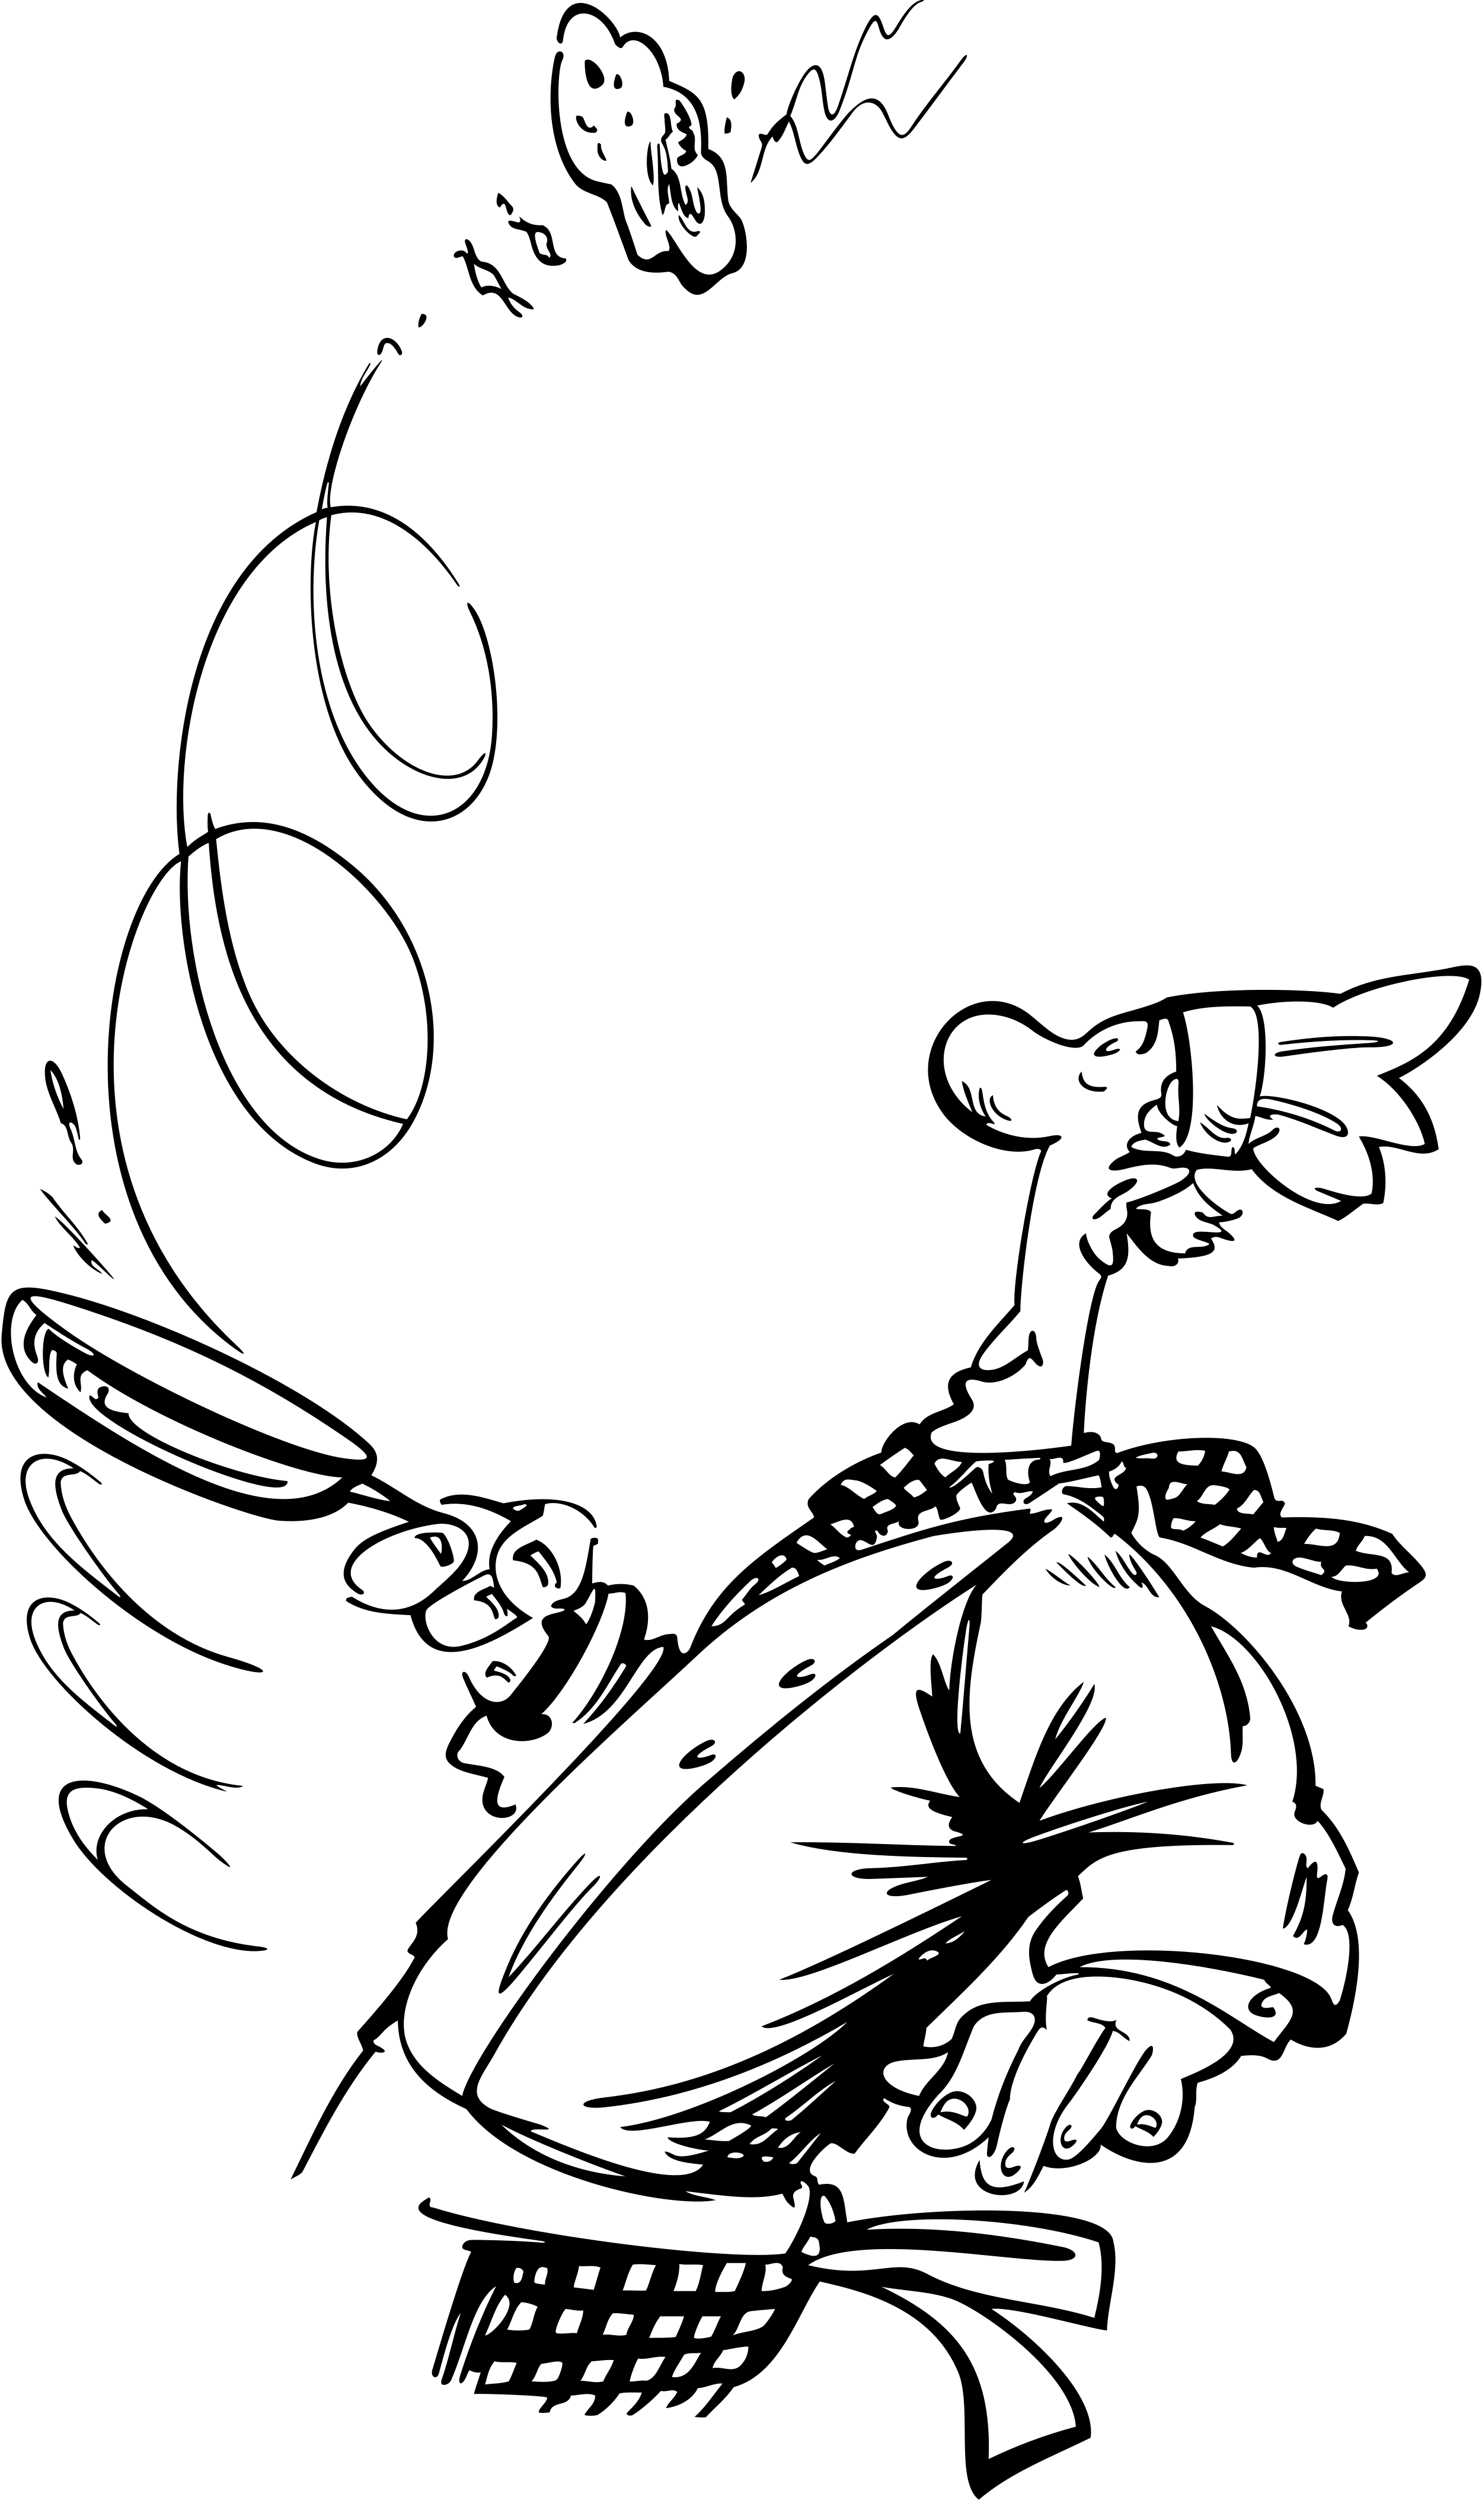 <?xml version="1.0" encoding="UTF-8"?>
<svg xmlns="http://www.w3.org/2000/svg" xmlns:xlink="http://www.w3.org/1999/xlink" width="417pt" height="703pt" viewBox="0 0 417 703" version="1.1">
<g id="surface1">
<path style=" stroke:none;fill-rule:nonzero;fill:rgb(0%,0%,0%);fill-opacity:1;" d="M 211.184 51.453 C 215.082 48.422 213.953 41.66 217.422 38.367 C 217.508 39.059 217.941 40.012 218.637 40.012 C 220.281 38.539 220.977 36.027 222.016 34.207 C 223.43 37.035 223.684 39.977 224.867 43.27 C 226.234 46.727 227.227 47.09 230.109 44.02 C 233.652 40.25 236.574 36.133 239.871 31.672 C 243.094 27.309 246.566 28.559 248.184 31.449 C 249.059 33.016 249.734 34.742 250.664 36.258 C 252.961 39.992 254.512 39.641 257.227 36.094 C 262.152 29.652 266.07 24.219 271.059 17.641 C 272.887 15.227 272.07 14.508 270.254 17.078 C 265.918 23.203 260.602 29.141 256.496 35.512 C 254.301 38.922 253.133 38.578 251.406 35.641 C 250.691 34.426 250.23 32.996 249.66 31.691 C 247.562 26.906 244.52 25.863 238.969 31.52 C 236.543 33.996 230.84 42.066 229.797 43.234 C 227.961 45.293 227.289 46.055 225.953 42.648 C 224.637 39.309 224.664 35.367 222.363 32.559 C 223.992 29.031 224.449 24.977 226.688 21.715 C 229.051 18.273 229.699 19.289 230.484 22.094 C 231.238 24.781 231.324 27.754 231.816 30.5 C 232.691 35.395 234.781 34.422 236.078 31.465 C 240.598 20.227 240.043 16.109 244.602 7.934 C 246.289 4.898 246.699 5.621 247.305 7.836 C 248.664 12.832 250.84 11.289 252.789 8.258 C 254.246 5.629 256.82 1.23 259.066 0.59 C 260.195 0.266 260.324 -0.262 259.137 0.023 C 256.406 0.676 254.121 4.219 252.16 7.48 C 250.02 10.977 249.473 10.383 248.473 7.41 C 247.309 3.945 246.262 2.34 243.613 7.602 C 240.188 14.406 238.438 22.289 235.785 29.828 C 234.469 33.578 233.32 32.223 232.996 30.121 C 232.641 27.805 232.402 25.438 232.086 23.066 C 231.203 16.512 228.461 17.859 226.547 20.496 C 223.996 24.008 221.391 30.605 221.324 32.125 C 218.895 34.031 217.508 35.16 215.949 37.762 C 215.672 38.07 215.176 37.914 214.715 37.754 C 212.828 37.109 213.523 38.844 214.008 39.617 C 214.289 40.07 214.598 40.617 214.301 41.488 C 213.176 45.039 212.309 47.988 211.184 51.453 "/>
<path style=" stroke:none;fill-rule:nonzero;fill:rgb(0%,0%,0%);fill-opacity:1;" d="M 170.793 56.914 C 172.871 62.113 175.039 68.27 176.859 73.121 C 179.113 77.023 184.398 76.938 188.039 76.414 C 190.812 76.762 190.898 79.621 192.633 81.012 C 197.922 86.645 201.215 78.062 205.98 76.852 C 212.441 75.359 209.863 63.359 208.328 61.363 C 207.176 59.859 205.355 58.645 204.941 56.48 C 204.074 50.762 205.723 44.172 199.309 41.922 C 199.539 27.66 196.566 26.246 188.301 22.766 C 187.785 9.59 178.891 6.637 174.52 10.543 C 173.344 4.781 159.238 -7.98 156.66 10.332 C 156.426 12.012 158.234 13.109 158.414 11.371 C 159.574 0.152 169.547 2.137 173.016 12.285 C 173.188 12.781 174.746 14.047 175.176 13.297 C 178.297 7.809 186.051 14.484 186.652 24.41 C 197.512 26.367 197.488 37.238 197.227 42.961 C 197.402 44.086 198.137 44.691 199.004 45.18 C 201.797 46.75 202.023 49.441 202.609 54.133 C 202.926 56.637 203.445 59.035 204.895 60.941 C 207.293 64.09 208.801 71.43 202.855 75.969 C 195.68 81.441 190.551 67.426 187.434 64.629 C 186.652 65.93 189.199 69.41 188.074 70.625 C 184.086 70.191 183.273 75.289 179.371 71.648 C 178.938 70.348 176.859 63.762 175.992 61.855 C 175.039 58.477 174.953 54.227 172.094 51.887 C 170.836 51.629 169.508 51.336 168.16 51.023 C 155.254 48.035 156.441 20.254 158.227 16.906 C 159.5 14.516 156.785 13.18 156.117 16.086 C 154.074 24.988 153.773 41.293 161.863 51.715 C 164.203 54.574 168.453 54.488 170.793 56.914 "/>
<path style=" stroke:none;fill-rule:nonzero;fill:rgb(0%,0%,0%);fill-opacity:1;" d="M 164.551 17.133 C 164.43 20.133 165.184 27.863 169.578 23.805 C 171.641 21.414 166.258 15.18 164.551 17.133 "/>
<path style=" stroke:none;fill-rule:nonzero;fill:rgb(0%,0%,0%);fill-opacity:1;" d="M 176.484 31.465 C 175.898 32.812 174.875 36.48 177.602 35.402 C 178.969 34.676 177.609 30.875 176.484 31.465 "/>
<path style=" stroke:none;fill-rule:nonzero;fill:rgb(0%,0%,0%);fill-opacity:1;" d="M 209.465 23.027 C 210.016 20.414 207.605 18.539 206.195 21.59 C 206.109 21.773 205.027 26.578 206.59 27.965 C 208.086 26.797 209.043 25.039 209.465 23.027 "/>
<path style=" stroke:none;fill-rule:nonzero;fill:rgb(0%,0%,0%);fill-opacity:1;" d="M 190.379 34.812 C 190.293 36.719 191.941 37.152 193.238 37.762 C 192.895 38.973 191.68 39.406 190.812 40.012 C 190.812 40.445 192.199 42.266 193.066 42.352 C 192.98 43.566 191.336 43.566 190.555 44.434 C 190.316 45.602 190.727 47.207 192.633 46.688 C 194.281 46.168 195.84 44.867 196.359 43.566 C 194.367 41.746 196.445 39.406 194.973 37.152 C 195.32 36.547 192.719 36.113 194.539 35.246 C 194.801 33.688 192.113 29.352 191.16 28.227 C 189.168 27.445 190.812 29.496 189.773 30.48 C 189.078 32.73 193.676 33.164 190.379 34.812 "/>
<path style=" stroke:none;fill-rule:nonzero;fill:rgb(0%,0%,0%);fill-opacity:1;" d="M 186.742 48.898 C 186.047 47.402 185.789 43.77 185.613 40.582 C 185.094 39.891 184.922 40.93 184.922 41.188 C 185.441 47.949 184.66 54.105 186.395 60.52 C 187.359 59.605 186.828 57.398 188.301 57.223 C 188.301 55.664 187.348 53.324 188.301 51.766 C 188.82 54.535 188.734 57.832 190.812 59.477 C 190.812 58.699 190.641 57.742 190.988 56.965 C 191.68 58.523 192.113 60.949 193.676 61.383 C 194.105 58.176 195.406 62.078 196.188 62.598 C 197.52 63.762 198.297 61.699 198.328 59.902 C 198.375 57.234 198.18 54.551 196.188 52.629 C 196.238 53.953 198.273 61.102 196.188 59.91 C 194.953 58.156 195.082 55.672 194.273 53.73 C 193.23 51.234 192.395 51.789 193.094 54.402 C 193.438 55.707 193.93 56.969 192.895 57.656 C 191.074 54.449 192.027 49.512 188.906 47.43 C 188.648 44.656 187.781 41.797 187.262 39.281 C 188.215 38.676 188.387 37.723 189.34 37.027 C 188.559 35.469 189.078 33.477 188.039 32.004 C 186.652 31.395 186.832 32.434 187 33.477 C 186.914 34.168 187.465 37.008 187 37.594 C 186.359 38.402 185.488 39.027 186.395 40.582 C 187.75 42.77 187.797 45.477 187.957 48.145 C 187.98 48.543 187.066 49.602 186.742 48.898 "/>
<path style=" stroke:none;fill-rule:nonzero;fill:rgb(0%,0%,0%);fill-opacity:1;" d="M 162.113 32.699 C 161.793 33.879 163.406 37.797 167.496 37.324 C 168.711 36.547 167.586 35.938 167.066 35.246 C 166.805 35.766 165.938 36.199 165.418 35.68 C 164.734 34.996 164.5 33.934 164.09 33.105 C 163.824 32.566 162.211 32.344 162.113 32.699 "/>
<path style=" stroke:none;fill-rule:nonzero;fill:rgb(0%,0%,0%);fill-opacity:1;" d="M 205.547 37.152 C 205.809 35.766 206.156 33.512 204.508 32.992 C 204.074 34.727 203.727 36.199 203.902 37.586 C 204.508 37.586 205.113 37.5 205.547 37.152 "/>
<path style=" stroke:none;fill-rule:nonzero;fill:rgb(0%,0%,0%);fill-opacity:1;" d="M 183.707 52.148 C 184.574 49.633 182.754 41.227 183.102 39.84 C 182.145 39.578 180.934 49.547 183.707 52.148 "/>
<path style=" stroke:none;fill-rule:nonzero;fill:rgb(0%,0%,0%);fill-opacity:1;" d="M 170.617 45.215 C 170.879 44.867 168.711 42.008 169.145 40.707 C 167.758 39.059 168.191 41.832 168.105 42.527 C 168.277 43.738 169.23 45.301 170.617 45.215 "/>
<path style=" stroke:none;fill-rule:nonzero;fill:rgb(0%,0%,0%);fill-opacity:1;" d="M 181.801 63.328 C 182.234 63.59 182.84 64.023 183.273 63.59 C 181.715 60.469 179.016 55.309 177.641 52.32 C 177.031 56.309 179.199 60.555 181.801 63.328 "/>
<path style=" stroke:none;fill-rule:nonzero;fill:rgb(0%,0%,0%);fill-opacity:1;" d="M 140.629 58.387 C 142.797 54.922 142.016 60.902 143.75 60.469 C 144.098 59.773 144.789 59.168 144.184 58.129 C 142.797 56.742 142.016 55.18 140.195 54.227 C 139.762 55.613 139.242 57.609 140.629 58.387 "/>
<path style=" stroke:none;fill-rule:nonzero;fill:rgb(0%,0%,0%);fill-opacity:1;" d="M 196.359 64.977 C 193.238 66.188 192.633 61.855 190.988 60.469 C 190.379 62.809 194.973 67.488 196.016 66.449 C 196.102 66.188 197.922 64.887 196.359 64.977 "/>
<path style=" stroke:none;fill-rule:nonzero;fill:rgb(0%,0%,0%);fill-opacity:1;" d="M 142.969 62.289 C 143.488 64.801 146.352 64.281 148.172 65.234 C 148.719 66.043 149.016 66.98 149.262 67.953 C 149.934 70.617 151.145 75.746 157.27 74.598 C 158.137 74.422 159.871 73.645 159.18 72.688 C 153.891 72.344 157.184 65.234 152.676 63.328 C 149.816 63.504 147.824 62.547 146.09 60.816 C 147.477 64.281 143.836 61.246 142.969 62.289 Z M 152.434 65.488 C 153.414 65.836 154.086 66.676 153.977 67.922 C 152.938 69.828 155.797 71.301 154.586 72.516 C 153.781 71.043 151.898 72.168 151.637 70.609 C 151.172 69.391 150.824 68.328 150.621 67.188 C 150.234 65.027 151.098 65.016 152.434 65.488 "/>
<path style=" stroke:none;fill-rule:nonzero;fill:rgb(0%,0%,0%);fill-opacity:1;" d="M 128.801 72.477 C 129.258 72.363 129.77 72.121 130.23 72.082 C 132.137 75.723 131.961 80.664 135.863 83.09 C 141.094 79.984 141.777 87.055 145.184 88.887 C 147.07 89.902 147.738 88.906 145.945 87.641 C 144.535 86.645 143.562 85.328 142.969 83.695 C 144.746 83.84 146.461 86.133 148.453 86.719 C 149.957 87.16 151.148 87.402 149.047 85.398 C 147.59 84.012 144.555 82.797 144.117 82.379 C 141.051 79.496 140.957 73.992 135.43 73.555 C 133.527 72.641 133.57 69.488 132.352 68.016 C 131.273 66.723 130.363 67.164 131.051 68.812 C 131.57 70.055 132.109 72.168 131.047 70.934 C 130.57 70.379 129.465 70.227 128.484 70.746 C 127.348 71.352 127.387 72.836 128.801 72.477 Z M 138.934 77.383 C 139.121 77.605 140.457 80.055 141.062 81.27 C 139.59 80.488 137.336 79.883 135.43 80.836 C 134.301 78.93 133.695 76.59 133.348 74.16 C 134.941 75.754 137.598 75.82 138.934 77.383 "/>
<path style=" stroke:none;fill-rule:nonzero;fill:rgb(0%,0%,0%);fill-opacity:1;" d="M 118.613 88.289 C 118.008 89.418 117.574 90.629 117.746 92.016 C 118.703 92.551 121.77 88.105 118.613 88.289 "/>
<path style=" stroke:none;fill-rule:nonzero;fill:rgb(0%,0%,0%);fill-opacity:1;" d="M 107.469 99.02 C 107.812 98.258 107.879 97.285 108.387 96.609 C 110 95.867 111.348 98.301 112.129 99.598 C 112.531 100.266 113.406 99.723 113.066 98.797 C 111.559 94.664 107 93.035 106.172 98.535 C 105.949 100.031 106.883 100.32 107.469 99.02 "/>
<path style=" stroke:none;fill-rule:nonzero;fill:rgb(0%,0%,0%);fill-opacity:1;" d="M 65.621 378.953 C 69.195 381.598 69.621 381.203 66.438 378.223 C 8.449 323.926 38.418 247.137 50.949 242.215 C 48.609 263.289 57.039 315.371 88.621 327.191 C 99.582 331.289 110.344 326.398 116.324 315.422 C 128.293 293.457 120.984 261.363 99.328 243.465 C 85.781 232.273 73.23 228.461 60.543 233.121 C 59.836 231.82 59.535 230.32 59.25 229 C 59.09 228.277 58.504 228.422 58.453 229.379 C 58.359 231.02 58.387 232.953 58.551 233.941 C 57.316 234.785 54.977 235.91 52.703 238.199 C 48.07 213.852 56.809 160.59 88.887 146.797 C 85.941 161.66 86.168 197.398 100.391 217.289 C 116.051 239.195 134.836 232.566 138.844 213.738 C 141.844 199.637 138.395 178.441 133.449 171.328 C 131.41 168.402 130.832 169.242 132.246 172.125 C 137.195 182.188 139.176 194.367 138.457 206.387 C 137.074 229.496 119.047 237.781 103.734 219.211 C 86.602 198.422 86.645 163.754 89.832 146.309 C 90.305 146.051 90.945 145.723 92.008 145.445 C 90.801 160.91 90.672 191.676 106.664 208.969 C 116.012 219.074 129.422 222.773 135.375 214.465 C 137.402 211.633 136.797 210.637 134.531 213.773 C 127.898 222.969 112.68 216.738 103.633 203.242 C 96.133 192.047 90.301 166.773 93.219 144.887 C 111.156 140.113 124.77 158.922 128.508 164.367 C 129.246 165.445 129.633 165.094 128.984 164.055 C 121.395 151.895 109.574 139.762 93.047 142.637 C 91.566 136.719 99.207 114.234 107.355 101.668 C 107.641 101.223 107.465 101.129 107.09 101.551 C 105.027 103.848 102.98 106.531 101.367 108.66 C 101.438 106.391 103.363 104.473 104.156 102.52 C 104.336 102.086 104.047 101.906 103.832 102.266 C 94.617 117.531 90.91 134.309 89.059 144.02 C 52.664 160.047 47.281 216.75 50.496 240.129 C 28.012 253.777 14.074 340.863 65.621 378.953 Z M 115.859 268.762 C 122.699 285.543 121.262 305.969 114.48 314.781 C 96.375 310.832 78.109 297.633 70.273 279.871 C 64.281 266.297 62.203 250.074 60.805 235.98 C 80.406 224.262 108.336 250.312 115.859 268.762 Z M 53.031 240.902 C 54.852 239.223 56.73 237.879 58.723 237.023 C 60.625 265.102 68.098 305.754 113.414 316.07 C 110.098 323.965 100.395 329.281 89.957 325.992 C 62.438 317.316 50.914 269.664 53.031 240.902 Z M 92.027 136.172 C 92.254 135.355 92.578 135.492 92.523 136.055 C 92.324 138.004 91.895 140.93 92.18 142.809 C 91.723 142.809 91.035 143.035 90.594 143.211 C 90.523 143.176 91.352 138.629 92.027 136.172 "/>
<path style=" stroke:none;fill-rule:nonzero;fill:rgb(0%,0%,0%);fill-opacity:1;" d="M 406.855 272.422 C 396.43 274.371 386.715 274.379 377.16 279.492 C 368.16 278.156 342.754 277.5 328.277 280.531 C 327.086 281.312 325.781 281.898 324.418 282.375 C 316.148 285.273 311.484 285.129 305.938 290.328 C 304.621 291.559 303.211 292.547 301.184 292.406 C 296.852 292.109 293.188 287.992 289.629 285.238 C 273.242 272.578 252.164 294.723 265.156 312.93 C 270.578 320.527 283.102 325.898 291.27 323.176 C 292.359 322.945 293.359 323.348 292.742 324.215 C 289.621 331.93 284.855 361.051 285.461 367.031 C 280.695 372.578 275.32 377.52 273.152 384.539 C 265.5 386.195 265.809 390.215 268.387 394.941 C 265.266 397.109 260.848 397.195 258.766 400.574 C 253.816 397.531 247.672 406.09 248.02 408.465 C 240.477 411.148 232.852 415.656 227.562 421.551 C 226.352 423.977 228.949 425.105 229.035 426.75 C 212.434 438.281 201.059 445.641 194.168 463.461 C 193.758 464.52 191.051 467.402 190.555 460.469 C 190.293 458.992 188.945 459.539 187.691 459.602 C 185.441 459.859 183.359 461.766 181.191 461.074 C 181.367 460.469 185.066 451.492 178.332 445.906 C 175.82 445.301 173.48 445.301 171.051 445.906 C 169.84 444.434 168.098 444.871 166.633 445.301 C 166.633 441.746 166.789 434.836 166.996 434.727 C 167.422 434.496 167.93 434.441 168.277 434.031 C 168.191 433.512 168.539 432.816 167.934 432.559 C 167.402 432.41 166.633 432.387 166.199 432.816 C 164.715 441.82 163.621 448.258 158.715 449.586 C 157.168 450.004 155.555 450.219 155.02 451.715 C 155.973 452.926 157.789 451.973 158.918 452.578 C 158.367 454.227 148.316 452.965 154.289 460.105 C 155.828 461.949 144.477 475.672 143.734 476.637 C 141.18 479.953 135.535 479.73 131.941 471.605 C 131.012 469.504 129.434 469.77 130.324 471.938 C 131.488 474.758 132.754 477.266 133.957 479.969 C 130.812 482.629 128.852 485.621 127.102 488.895 C 125.16 492.52 124.301 494.664 127.695 496.867 C 130.402 498.625 134.27 499.047 137.336 499.988 C 136.816 502.504 135.258 504.496 135.863 507.445 C 137.367 513.094 146.797 511.93 145.051 507.445 C 138.457 510.223 139.145 505.938 141.93 499.73 C 139.863 496.684 133.957 496.523 130.488 495.828 C 128.582 495.223 128.062 493.23 129.449 492.102 C 131.875 488.809 132.656 484.043 136.902 482.48 C 139.223 490.977 149.473 490.938 154.059 487.445 C 156.012 485.953 155.824 481.875 152.328 482.051 C 159.426 475.785 169.754 456.48 171.227 448.16 C 173.133 448.16 174.172 447.379 175.992 447.984 C 177.133 458.234 169.141 475.484 160.996 484.562 C 161.258 484.562 161.43 484.562 161.691 484.562 C 167.73 480.738 170.668 474.152 174.609 468.07 C 175.137 467.258 176.422 468.164 176.117 468.668 C 172.527 474.586 168.91 479.629 164.117 484.82 C 176.227 481.617 179.113 463.676 186.652 463.152 C 188.992 470.074 123.988 533.012 116.969 540.727 C 118.699 544.746 115.148 546.793 114.629 548.613 C 114.801 549.566 116.102 549.566 116.707 550.348 C 113.152 557.887 100.547 571.262 100.523 571.449 C 100.277 573.199 101.988 575.055 102.145 576.695 C 93.395 587.789 87.5 601.227 81.777 612.926 C 83.113 612.113 84.133 611.812 85.07 610.848 C 90.879 599.754 96.945 587.617 105.699 576.957 C 106.914 577.574 110.383 577.352 106.402 575.395 C 105.785 575.094 105.008 574.789 105.094 573.836 C 107.605 572.363 107.277 570.969 111.941 568.203 C 112.113 581.031 120.434 588.223 131.27 593.164 C 145.262 612.023 188.184 621.184 201.387 618.734 C 198.613 617.691 195.234 617.691 192.895 616.219 C 204.434 617.641 212.992 618.855 220.109 616.914 C 220.656 617.734 220.996 618.797 221.699 619.492 C 223.613 621.387 224.094 621.52 223.215 618.051 C 222.84 616.559 224.23 615.754 225.484 615.441 C 226.262 614.66 224.703 614.141 225.484 613.359 C 226.438 613.621 226.957 614.227 227.562 615.008 C 228.973 618.344 224.723 628.16 220.977 633.727 C 206.121 636.012 146.988 628.66 121.906 620.812 C 119.656 620.727 121.996 618.559 120.695 617.953 C 119.566 618.734 117.574 619.602 117.746 621.074 C 118.266 625.215 139.551 628.441 152.547 630.242 C 153.43 630.363 153.719 630.805 152.605 630.703 C 145.855 630.086 133.91 629.84 132.613 629.926 C 131.488 630 130.535 630.391 130.055 631.648 C 129.969 633.035 131.617 632.602 132.57 633.293 C 129.797 638.496 123.07 661.805 121.629 666.516 C 121.062 668.367 122.867 669.504 123.477 667.504 C 123.988 665.832 126.934 653.578 129.621 650.543 C 127.629 656.68 126.379 663.156 124.258 669.25 C 123.496 671.43 126.27 670.895 126.949 669.344 C 131.059 659.953 133.242 647.145 139.59 642.914 C 135.648 650.797 132.254 659.223 129.473 668.047 C 128.738 670.383 129.754 671.25 131.031 668.766 C 131.422 668.008 131.66 667.012 132.137 666.578 C 133.09 667.098 134.301 667.355 135.258 667.184 C 134.648 669.266 133.867 671.172 133.348 673.25 C 135.43 673.078 153.719 673.684 153.977 674.289 C 153.77 675.805 151.598 677.156 151.578 678.383 C 151.574 678.703 154.633 678.527 154.668 678.367 C 155.438 675.012 159.742 676.992 160.652 673.684 C 162.645 673.684 165.332 672.73 167.496 673.684 C 167.426 676.195 165.402 677.258 164.48 679.07 C 164.32 679.387 167.516 679.551 168.301 679.051 C 170.656 677.547 172.719 675.484 174.348 673.078 C 176.34 672.645 179.027 672.906 180.586 672.816 C 179.816 675.34 178.137 676.73 176.422 678.547 C 176.016 678.977 177.066 679.762 178.215 679.051 C 181.105 677.254 184.844 673.688 185.961 672.383 C 187.691 672.816 189.168 671.605 190.555 672.645 C 189.859 674.465 187.867 675.676 187.434 677.238 C 191.16 676.719 194.715 674.898 196.359 671.605 C 198.613 671.52 200.953 670.133 203.297 670.305 C 200.676 673.578 198.367 677.082 195.488 679.652 C 195.32 679.805 198.465 679.945 198.656 679.738 C 201.238 676.965 204.316 674.492 206.414 671.344 C 219.68 667.652 224.516 650.406 230.684 641.613 C 240.305 643.852 261.133 648.141 269.164 666.145 C 274.02 675.504 268.387 697.57 275.406 702.98 C 284.422 695.266 295.949 690.934 306.871 685.559 C 308.535 673.875 291.789 657.648 278.961 649.328 C 285.238 648.605 305.742 654.703 311.465 655.395 C 311.723 647.684 315.191 638.234 313.285 630.434 C 312.176 619.34 261.953 620.207 238.398 624.973 C 237.289 618.508 237.785 612.945 230.512 614.398 C 229.73 613.793 230.336 612.578 229.469 612.059 C 224.355 610.5 233.062 602.824 233.836 602.738 C 235.836 602.52 238.227 605.957 240.477 605.645 C 243.426 601.57 247.934 597.238 250.273 592.559 C 250.184 591.52 247.758 591.172 248.797 590.043 C 250.879 591.52 253.305 592.297 255.906 592.559 C 257.031 593.25 255.559 594.812 255.301 595.852 C 253.254 605.059 266.309 612.402 278.18 601.051 C 277.988 602.438 277.828 603.871 277.715 605.312 C 277.516 607.75 279.773 606.637 280.523 603.188 C 281.738 597.59 283.465 591.711 284.16 590.477 C 284.16 583.629 291.551 571.984 291.945 571.316 C 292.555 570.297 293.305 569.578 294.562 570.891 C 293.758 567.008 294.91 561.961 294.562 561.355 C 298.965 554.16 312.367 555.723 317.895 556.715 C 328.258 558.574 338.473 563.059 346.133 570.715 C 351.141 577.793 334.52 583.629 332.266 584.672 C 333.609 590.266 332.254 596.5 328.703 600.949 C 324.176 606.617 313.816 602.055 314.043 597.742 C 314.465 589.777 320.184 584.309 324.078 578.035 C 324.301 577.68 325.266 573.398 322.539 576.41 C 319.793 579.453 312.055 595.965 309.734 598.719 C 306.797 602.207 302.715 607.078 300.457 607.34 C 295.492 607.918 294.328 599.648 300.57 591.727 C 302.902 588.766 312.051 575.461 313.109 571.148 C 315.191 571.41 315.969 573.23 317.879 574.012 C 317.965 570.977 312.59 571.582 314.148 568.027 C 312.242 569.242 307.855 567.414 307.355 567.348 C 306.605 567.246 305.898 567.32 306.004 568.203 C 307.648 568.98 310.078 568.809 311.031 570.281 C 308.43 573.836 303.648 583.277 303.219 583.191 C 300.926 588.027 296.316 594.137 295.363 597.863 C 293.934 602.461 289.363 614.227 288.148 616.652 C 289.027 616.02 290.691 615.254 293.621 609.098 C 299.906 611.52 310.012 607.203 309.73 603.133 C 319.598 609.965 334.594 613 336.164 592.559 C 337.031 590.477 336.164 587.965 337.031 585.711 C 341.801 584.41 346.738 582.242 349.254 578.172 C 351.766 577.91 354.715 577.734 356.793 579.035 C 361.129 581.203 360.953 575.57 363.207 573.574 C 366.969 575.898 373.676 578.012 378.809 571.93 C 382.316 559.207 384.52 544.562 379.242 537.172 C 380.801 533.879 381.148 529.895 382.363 526.598 C 379.848 520.703 377.074 514.031 371.789 508.918 C 371.008 506.836 372.656 505.191 372.395 503.109 C 371.875 503.023 370.688 502.328 370.164 502.242 C 370.508 481.074 350.648 457.781 339.078 451.672 C 332.645 448.273 330.242 439.355 324.551 437.152 C 321.863 435.766 319.695 433.598 318.312 431.086 C 320.352 427.004 321.086 425.977 319.785 417.996 C 320.746 417.758 321.664 417.562 322.473 418.605 C 324.727 422.07 325.07 431.605 326.371 432.387 C 335.906 433.945 343.012 439.926 352.809 440.879 C 361.992 439.492 368.84 446.512 377.594 447.555 C 376.297 451.367 380.801 454.227 379.414 457.348 C 380.715 458.039 382.297 458.59 383.855 458.246 C 384.84 457.945 385.051 457.086 384.27 456.309 C 389.293 452.227 394.246 448.5 399.578 444.934 C 401.793 443.453 401.418 442.402 400.238 440.801 C 397.703 437.363 394.148 434.984 391.723 431.344 C 383.18 427.516 374.199 426.305 360.695 426.75 C 359.395 425.711 361.301 423.977 361.562 422.766 C 360.781 421.203 359.395 422.938 358.613 421.379 C 358.008 419.125 355.785 409.199 352.809 406.988 C 347.605 402.922 327.672 403.617 314.324 408.637 C 313.457 408.551 313.805 407.598 313.719 406.988 C 313.336 404.938 309.961 406.219 309.832 404.578 C 309.816 404.348 309.152 401.895 304.965 403.004 C 305.324 393.938 307.27 372.004 311.816 358.742 C 317.91 357.043 318.027 353.055 317.012 346.84 C 319.871 350.391 323.25 355.852 328.887 356.023 C 330.359 356.461 332.094 355.418 331.398 353.945 C 341.25 353.52 343.324 352.156 340.758 348.312 C 342.191 347.34 343.32 348.145 344.621 348.551 C 348.66 349.816 347.473 348.176 345.754 346.699 C 344.723 345.812 343.297 345.246 343.012 343.719 C 343.359 343.891 347.871 343.164 348.992 342.23 C 350.32 341.125 349.531 339.348 347.977 340.586 C 347.391 341.051 346.781 341.68 346.133 341.289 C 342.645 339.445 333.621 332.809 336.773 328.984 C 341.191 327.77 346.824 330.195 352.199 328.809 C 358.094 336.695 367.977 339.473 376.555 343.371 C 379.07 342.156 381.41 339.992 383.574 338.516 C 385.656 338.258 387.391 339.211 389.211 338.344 C 390.336 332.969 389.988 327.422 387.996 322.57 C 393.316 321.504 399.43 326.711 404.812 323.176 C 403.488 313.516 399.48 307.586 393.629 303.152 C 399.066 300.523 414.164 290.617 416.434 279.398 C 418.547 268.961 411.656 271.52 406.855 272.422 Z M 167.441 450.586 C 166.832 452.926 166.227 454.918 164.926 456.824 C 164.02 455.184 163.203 454.559 161.371 453.012 C 164.531 451.754 164.508 451.352 165.551 449.508 C 167.035 446.879 167.746 444.676 167.441 450.586 Z M 332.871 430.477 C 332.074 429.801 330.402 430.301 329.59 429.754 C 329.258 429.531 329.754 427.184 330.359 426.926 C 332.523 426.926 334.258 427.879 336.426 427.789 C 335.645 428.832 334.172 429.957 332.871 430.477 Z M 344.055 434.898 C 341.973 434.031 339.895 433.164 337.812 432.387 C 338.938 430.91 341.539 430.047 343.273 428.656 C 345.094 429.352 347.348 429.266 349.254 429.871 C 347.867 431.344 346.219 433.684 344.055 434.898 Z M 384.008 431.953 C 390.598 431.691 392.242 438.887 396.488 442.18 C 394.844 442.18 392.59 443.824 391.551 442.352 C 392.355 435.895 385.785 437.988 381.496 436.113 C 382.016 434.379 383.316 433.684 384.008 431.953 Z M 387.391 441.141 C 390.855 445.82 376.035 445.559 374.648 443.395 C 376.297 443.566 377.25 441.66 378.637 440.273 C 381.758 439.926 384.098 441.746 387.391 441.141 Z M 370.316 429.871 C 372.395 430.566 374.996 430.047 376.988 431.086 C 376.824 433.359 375.883 434.332 374.578 434.672 C 372.398 435.234 369.211 434.043 366.934 434.203 C 367.715 432.816 369.016 430.91 370.316 429.871 Z M 366.621 438.125 C 368.387 438.48 370.324 439.277 371.789 439.23 C 370.996 441.43 374.043 441.227 371.789 442.961 C 369.449 442.18 366.961 441.547 364.73 440.547 C 362.781 439.672 363.648 437.52 366.621 438.125 Z M 361.992 429.699 C 361.387 431.086 361.129 433.34 359.48 433.598 C 359.133 432.211 358.441 430.996 358.441 429.438 C 359.48 429.785 360.781 429.609 361.992 429.699 Z M 357.574 436.719 C 356.621 438.711 353.586 434.465 353.672 438.02 C 351.941 438.02 350.469 437.41 349.078 436.719 C 350.988 436.199 352.809 433.859 354.453 432.559 C 355.754 433.426 356.016 435.938 357.574 436.719 Z M 355.492 422.418 C 354.539 423.543 353.586 424.758 352.633 425.883 C 351.246 425.535 348.129 425.973 348.039 424.238 C 350.293 423.195 351.246 420.598 352.809 419.035 C 354.629 418.863 354.801 421.203 355.492 422.418 Z M 345.785 408.203 C 349.34 407.16 349.512 410.543 350.727 412.621 C 349.945 416.176 345.871 413.75 343.707 413.836 C 344.055 412.016 345.352 410.023 345.785 408.203 Z M 341.098 417.672 C 341.582 417.617 345.18 417.996 345.961 418.863 C 345.094 420.336 343.188 422.242 341.801 423.195 C 340.152 422.852 338.246 423.195 336.773 422.156 C 338.539 420.957 338.98 417.914 341.098 417.672 Z M 331.57 408.203 C 334.086 408.203 336.859 407.422 339.113 408.031 C 338.852 409.676 337.984 411.324 337.031 412.191 C 335.312 412.074 332.461 412.148 331.395 411.035 C 330.852 410.469 330.777 409.586 331.57 408.203 Z M 328.887 418.43 C 328.973 415.309 332.523 417.477 334.086 417.391 C 332.973 418.441 332.297 420.168 331.094 420.992 C 330.516 421.387 328.453 421.898 328.105 421.723 C 327.496 420.77 328.363 419.297 328.887 418.43 Z M 324.23 408.582 C 326.102 408.156 326.387 410.586 323.793 410.168 C 322.473 409.957 320.828 410.32 319.523 409.938 C 320.781 409.23 322.605 408.949 324.23 408.582 Z M 331.57 305.234 C 331.312 308.961 332.266 311.648 331.57 315.289 C 325.898 314.746 327.914 305.402 330.074 303.832 C 331.02 303.145 331.855 303.094 331.57 305.234 Z M 260.848 419.035 C 259.719 419.902 258.508 420.855 257.117 421.117 C 256.164 419.902 255.211 419.645 254.258 418.43 C 255.387 417.305 257.031 416.004 258.594 416.176 C 259.547 417.219 260.066 418.086 260.848 419.035 Z M 254.605 407.16 C 255.82 407.598 256.34 408.637 257.117 409.242 C 255.559 411.234 253.738 413.664 251.918 415.484 C 250.184 415.309 249.145 412.797 247.586 412.016 C 249.145 410.805 253.824 407.598 254.605 407.16 Z M 252.18 423.457 C 251.398 424.672 249.145 425.191 247.586 425.883 C 246.457 425.797 246.023 424.41 245.504 423.805 C 246.805 422.852 248.363 421.723 249.84 421.551 C 250.754 422.195 251.66 422.59 252.18 423.457 Z M 241.086 416.352 C 243.164 416.871 244.984 418.086 246.719 419.297 C 245.852 420.336 244.289 420.598 243.164 421.551 C 240.824 420.512 239.09 418.172 236.578 417.562 C 237.531 415.309 239.297 416.23 241.086 416.352 Z M 240.305 429.438 C 239.523 429.438 239.004 430.219 238.398 430.738 C 238.398 431.301 238.938 431.434 239.34 431.582 C 239.742 431.734 238.598 432.5 238.215 432.359 C 236.469 431.723 235.195 429.723 233.629 428.656 C 235.711 428.227 239.523 425.535 240.305 429.438 Z M 236.316 438.191 C 235.191 439.145 233.457 439.578 231.984 440.273 C 231.379 439.84 230.336 439.23 229.902 438.625 C 231.141 438.949 232.609 438.102 233.984 437.785 C 234.824 437.594 235.629 437.602 236.316 438.191 Z M 227.348 431.812 C 229.203 432.172 231.086 434.434 232.766 435.68 C 231.664 436.047 230.438 436.664 229.203 436.734 C 228.391 436.781 224.879 434.379 224.098 433.859 C 225.137 432.07 226.238 431.598 227.348 431.812 Z M 219.031 437.645 C 219.988 437.184 220.996 437.223 221.324 438.625 C 220.672 439.363 219.785 440.012 218.832 440.641 C 217.879 441.27 218.465 440.703 217.164 439.406 C 217.441 438.809 218.219 438.043 219.031 437.645 Z M 222.797 440.879 C 224.098 440.703 224.531 442.266 224.879 443.219 C 221.062 445.039 216.902 447.727 213.438 448.594 C 216.383 445.906 219.156 443.047 222.797 440.879 Z M 211.09 444.66 C 212.914 442.926 214.469 444 212.469 445.531 C 211.047 446.617 209.945 448.555 208.844 449.805 C 208.668 450.5 209.711 450.586 209.535 451.281 C 204.336 454.254 204.254 457.348 200.176 457.348 C 203.211 452.586 206.945 448.605 211.09 444.66 Z M 130.055 589.438 C 123.598 585.523 116.926 581.391 114.434 574.363 C 111.688 566.629 116 554.281 126.066 545.32 C 121.867 530.809 178.676 482.133 195.902 465.852 C 215.715 447.129 238.441 438.41 262.754 431.953 C 279.727 429.176 288.195 429.734 283.984 433.539 C 283.297 434.164 260.758 451.887 251.137 459.859 C 234.062 471.562 216.383 485.863 200.348 499.73 C 173.266 522.117 132.121 578.227 130.055 589.438 Z M 141.062 597.496 C 149.211 601.832 165.594 608.418 175.992 612.059 C 163.102 611.07 150.426 606.598 141.062 597.496 Z M 204.684 606.684 C 204.855 604.777 209.102 605.125 209.273 606.254 C 208.148 607.379 206.156 606.859 204.684 606.684 Z M 205.113 602.094 C 202.773 602.266 200.52 601.832 198.27 601.66 C 200.82 600.809 203.207 598.559 205.871 597.539 C 207.555 596.902 209.344 596.754 211.355 597.758 C 211.355 598.539 206.762 601.141 205.113 602.094 Z M 205.547 594.031 C 204.422 593.945 203.207 594.117 202.254 593.77 C 212.309 588.832 222.309 582.621 231.379 577.996 C 224.012 583.371 214.215 589.523 205.547 594.031 Z M 234.844 580.25 C 229.035 584.93 221.93 590.738 215.516 595.418 C 214.301 594.984 212.742 595.332 211.613 594.637 C 219.328 590.477 227.219 584.758 234.844 580.25 Z M 210.922 602.961 C 212.742 600.531 214.996 600.793 217.164 598.539 C 217.77 598.625 218.465 598.453 218.895 598.797 C 216.035 600.703 214.562 603.652 210.922 602.961 Z M 214.91 607.898 C 213.047 605.91 216.129 606.465 217.598 606.684 C 217.164 607.641 216.297 608.16 214.91 607.898 Z M 218.895 604 C 220.195 602.004 221.945 600.129 225.309 599.578 C 223.145 601.051 222.102 604.52 218.895 604 Z M 204.508 636.414 C 206.328 636.414 208.062 636.414 209.883 636.414 C 209.273 639.016 207.977 641.703 206.762 644.301 C 205.027 644.734 203.035 644.477 201.215 644.562 C 201.301 642.137 203.121 638.84 204.508 636.414 Z M 191.16 636.676 C 192.98 637.109 195.754 636.59 197.836 637.023 C 197.141 639.535 196.883 642.137 195.754 644.301 C 193.676 644.301 191.594 644.301 189.516 644.301 C 190.379 642.137 191.246 639.449 191.16 636.676 Z M 178.074 636.848 C 180.414 636.59 182.32 636.848 184.574 637.023 C 183.359 639.102 182.84 641.961 181.801 644.129 C 180.066 644.301 177.379 644.043 175.215 644.129 C 176.078 641.961 176.598 639.273 178.074 636.848 Z M 162.906 637.281 C 164.898 637.453 167.41 636.934 168.973 637.715 C 168.277 639.535 167.758 641.875 167.066 643.957 C 165.156 643.695 163.34 643.523 161.43 643.262 C 161.605 641.441 162.73 639.359 162.906 637.281 Z M 151.152 638.535 C 151.648 637.691 152.41 637.18 153.977 637.887 C 154.41 639.621 153.195 640.836 153.371 642.48 C 152.332 642.422 151.383 642.273 150.484 642.012 C 150.109 641.898 150.5 639.656 151.152 638.535 Z M 145.23 637.887 C 146.445 637.367 147.738 638.754 147.129 639.359 C 147.004 640.555 146.438 642.742 144.617 641.875 C 144.355 640.316 144.453 639.273 145.23 637.887 Z M 142.102 645.344 C 146.414 648.262 138.406 656.781 136.469 656.781 C 138.375 652.797 139.328 648.637 142.102 645.344 Z M 143.145 669.699 C 141.062 670.305 138.723 670.305 136.469 670.562 C 136.988 669.438 137.164 666.402 139.156 664.062 C 141.148 664.582 143.488 664.062 145.395 664.496 C 144.617 666.23 144.098 668.051 143.145 669.699 Z M 142.711 655.137 C 144.012 652.797 144.617 649.504 146.695 647.422 C 148.344 647.594 149.816 647.941 151.289 648.723 C 150.164 650.543 150.078 653.145 148.949 655.137 C 146.957 655.484 144.703 655.484 142.711 655.137 Z M 156.52 669.301 C 155.004 670.203 149.902 669.699 149.559 669.699 C 150.945 668.223 151.117 666.059 152.328 664.758 C 153.695 664.758 157.402 663.488 158.219 664.5 C 158.488 664.84 157.348 668.809 156.52 669.301 Z M 156.527 656.105 C 155.73 655.824 158.137 650.195 159.18 649.328 C 160.824 649.504 162.387 649.934 164.117 649.762 C 164.031 652.016 162.992 653.836 162.297 656.176 C 161.105 655.852 157.852 656.574 156.527 656.105 Z M 169.754 669.699 C 167.672 670.305 165.418 669.523 163.34 669.523 C 164.637 667.879 164.812 665.625 166.457 664.062 C 168.277 663.977 170.703 663.543 172.699 663.719 C 172.004 666.059 170.617 667.445 169.754 669.699 Z M 169.578 656.609 C 170.617 654.441 170.879 652.277 172.438 650.543 C 174.777 650.457 176.078 650.801 178.332 650.977 C 178.246 653.145 176.512 654.531 176.254 656.609 C 174 657.215 171.66 656.262 169.578 656.609 Z M 181.801 669.523 C 180.391 669.301 178.855 669.777 177.25 669.758 C 176.977 669.754 178.332 665.363 179.547 663.285 C 182.059 663.719 184.66 662.418 187.262 662.852 C 185.699 664.844 184.66 669.004 181.801 669.523 Z M 182.664 657.477 C 183.531 655.309 184.398 653.145 185.785 651.41 C 188.039 651.41 190.207 651.41 192.461 651.41 C 191.941 653.316 190.898 655.484 190.121 657.215 C 187.781 657.562 185.18 657.391 182.664 657.477 Z M 189.078 668.484 C 189.602 666.578 191.422 664.152 192.461 662.242 C 193.762 661.465 195.754 661.984 197.227 661.637 C 195.406 664.582 193.848 669.09 189.078 668.484 Z M 195.312 657.461 C 194.992 657.277 196.535 653.145 197.66 651.41 C 199.133 651.41 201.387 651.41 202.859 651.41 C 201.93 652.961 201.211 655.34 200.137 657.066 C 200.012 657.27 196.262 658.004 195.312 657.461 Z M 207.801 665.707 C 205.547 667.094 203.121 665.449 200.52 665.969 C 200.781 664.062 202.773 662.762 203.469 660.945 C 205.809 660.598 208.062 659.988 210.574 659.902 C 210.574 663.379 208.32 665.359 207.801 665.707 Z M 214.578 654.309 C 212.184 655.742 208.754 655.676 206.156 656.781 C 208.066 655.012 208.129 651.043 210.688 650.074 C 211.262 649.859 216.297 649.504 218.027 649.328 C 217.77 650.367 215.375 653.832 214.578 654.309 Z M 220.949 643.105 C 218.844 643.84 216.691 644.375 214.301 644.301 C 214.301 641.961 215.863 639.449 215.344 636.848 C 216.383 637.109 219.676 635.203 220.281 637.715 C 219.676 639.621 221.148 640.402 222.621 640.836 C 223.402 641.355 221.363 642.965 220.949 643.105 Z M 302.711 682.438 C 294.215 684.691 286.066 687.727 278.18 691.539 C 279.184 665.281 269.098 653.184 248.02 643.09 C 254.457 644.312 261.707 644.34 268.027 646.617 C 276.086 649.52 301.711 667.461 302.711 682.438 Z M 299.02 635.809 C 303.91 635.668 303.68 632.863 299.004 631.914 C 281.094 628.273 262.098 625.918 243.859 627.055 C 253.109 621.922 288.668 623.762 309.121 630.605 C 310.941 637.109 309.559 645.254 307.91 651.844 C 292.48 646.902 274.801 646.988 260.672 639.359 C 251.332 634.605 245.691 641.461 227.391 637.023 C 240.746 627.34 283.746 636.258 299.02 635.809 Z M 231.984 617.52 C 233.805 619.512 234.586 622.027 235.105 624.539 C 234.672 625.32 232.562 625.75 232.035 625.023 C 231.238 623.93 229.902 617 231.984 617.52 Z M 227.996 628.961 C 228.863 629.219 229.988 629.133 230.336 630.176 C 231.258 633.973 230.383 635.742 225.484 633.293 C 226.004 631.82 227.391 630.434 227.996 628.961 Z M 224.27 608.332 C 223.664 608.68 222.621 608.68 222.016 608.332 C 225.395 605.73 227.562 602.094 230.945 599.84 C 229.035 602.352 226.523 605.473 224.27 608.332 Z M 222.621 596.285 C 222.102 596.457 220.629 596.633 220.977 595.68 C 226.234 592.141 230.402 587.715 235.105 585.277 C 230.598 589.266 227.219 592.559 222.621 596.285 Z M 170.219 589.844 C 161.621 590.824 162.695 593.434 170.215 592.609 C 194.797 589.922 217.844 580.723 238.398 568.637 C 228.605 578.539 194.738 595.691 174.52 598.191 C 177.117 601.66 194.453 595.07 199.742 596.719 C 198.453 599.738 196.598 601.734 187.867 601.051 C 187.953 602.785 196.793 604.777 199.48 604.777 C 189.043 608.086 190.367 605.41 187 605.039 C 188.25 608.148 195.234 608.418 197.836 608.766 C 191.977 617.523 161.688 604.547 149.383 599.406 C 149.211 597.934 158.684 600.109 152.07 597.496 C 149.543 596.777 139.512 593.785 137.887 592.918 C 130.605 589.027 135.719 583.824 139.113 577.711 C 170.273 521.539 244.863 464.516 274.801 445.645 C 270.641 450.164 267.348 466.707 267.086 475.461 C 265.266 472.34 265.008 467.922 262.578 465.234 C 261.105 466.535 262.234 474.594 262.32 477.109 C 259.164 475 256.398 473.328 258.414 479.773 C 258.621 480.441 265.078 500.09 270.031 505.363 C 263.621 504.496 257.465 501.984 250.703 502.676 C 250.445 503.285 257.812 505.625 261.715 506.402 C 260.5 508.09 261.094 509.461 267.953 510.996 C 266.172 513.367 266.965 514.719 269.164 515.156 C 272.176 516.07 270.688 516.242 269.094 516.637 C 267.828 516.953 266.496 517.406 267.305 518.48 C 267.699 518.672 268.906 518.711 268.992 519.145 C 253.047 518.973 238.918 517.934 222.363 518.105 C 235.301 521.941 256.078 522.266 272.113 522.438 C 272.113 522.613 272.113 522.871 272.113 523.047 C 263.281 523.527 254.223 525.199 245.148 525.375 C 237.617 525.52 237.773 528.699 245.465 528.398 C 250.672 528.195 255.922 528.035 261.105 527.812 C 259.18 528.645 257.062 529.012 255.02 529.527 C 247.051 531.539 247.914 534.562 256.512 532.676 C 258.441 532.254 273.586 529.285 278.961 528.68 C 274.801 530.672 233.977 551.039 219.242 556.762 C 227.574 557.68 255.25 543.289 270.641 538.906 C 253.391 550.434 234.586 562.047 214.301 569.848 C 217.941 573.23 242.645 559.016 251.484 555.113 C 227.227 572.707 200.734 586.352 170.219 589.844 Z M 272.719 458.258 C 272.305 462.578 270.98 479.633 270.207 487.508 C 268.113 487.93 270.453 467.16 271.848 458.344 C 272.398 454.875 273.086 454.426 272.719 458.258 Z M 271.508 543.066 C 270.023 544.852 268.301 546.445 266.047 546.535 C 267 545.32 269.688 544.195 271.508 543.066 Z M 260.848 551.387 C 260.324 549.914 259.285 551.387 258.418 550.953 C 259.445 549.496 261.715 547.66 263.793 548.875 C 265.281 549.785 261.625 550.52 260.848 551.387 Z M 251.746 579.816 C 256.598 578.691 262.664 579.902 266.738 577.129 C 265.699 582.328 260.5 584.758 258.594 589.438 C 247.449 587.156 246.234 581.258 251.746 579.816 Z M 289.902 571.195 C 288.754 572.855 287.254 574.371 286.504 576.523 C 283.207 582.938 280.781 589.09 278.961 596.109 C 277.359 599.492 274.492 602.512 270.914 603.707 C 262.508 606.52 252.32 602.266 263.965 589.176 C 269.426 583.977 270.988 576.871 274.02 569.848 C 277.094 565.16 282.824 566.195 288.012 565.77 C 290.492 565.562 292.645 567.234 289.902 571.195 Z M 302.961 555.367 C 297.914 556.387 291.199 560.262 289.797 562.828 C 283.688 563.176 277.078 562.301 272.555 565.543 C 268.59 568.379 269.363 569.777 267.781 573.402 C 265.441 575.57 262.578 576.09 259.805 575.484 C 259.98 573.75 260.586 572.102 260.672 570.281 C 271.16 560.055 281.648 550.434 289.363 539.078 C 293.133 536.23 295.852 534.191 299.789 531.629 C 300.473 531.188 300.934 532.566 300.352 533.086 C 297.047 536.02 293.996 539.168 291.406 542.922 C 288.48 547.16 289.68 551.777 290.562 555.137 C 291.715 559.5 295.035 558.152 297.25 555.289 C 298.953 555.227 301.027 554.887 303.031 554.906 C 303.777 554.914 303.766 555.203 302.961 555.367 Z M 290.234 516.852 C 295.723 514.688 314.746 508.301 323.078 506.664 C 313.965 510.297 295.281 516.609 290.648 517.879 C 287.062 518.863 286.699 518.246 290.234 516.852 Z M 358.441 574.27 C 346.223 567.801 330.699 553.074 303.75 553.207 C 313.086 548.367 339.285 552.688 355.754 556.762 C 355.926 557.715 357.398 558.234 357.574 559.016 C 351.02 561.012 349.285 565.398 353.492 566.781 C 356.863 567.887 360.52 567.625 358.266 564.477 C 357.227 564.477 355.492 565.168 354.887 564.043 C 355.234 561.355 358.355 561.27 359.914 560.488 C 366.906 565.48 363.148 567.945 358.441 574.27 Z M 312.07 413.836 C 313.629 413.402 315.105 412.277 315.625 410.977 C 316.23 411.062 315.969 412.535 316.836 412.797 C 316.578 414.965 311.289 415.051 314.758 417.562 C 314.672 418.734 313.902 419.023 313.512 418.57 C 313.121 418.113 311.883 415.41 312.07 413.836 Z M 310.383 421.062 C 310.641 421.242 310.742 423.332 310.559 423.465 C 310.148 423.758 309.258 422.754 308.398 421.922 C 307.902 421.441 308.105 421.012 308.699 420.938 C 309.355 420.855 309.992 420.785 310.383 421.062 Z M 309.988 418.258 C 306.395 418.961 303.488 418.004 300.246 417.902 C 298.883 417.859 298.316 420.062 299.312 420.246 C 303.672 421.059 307.035 423.812 310.453 426.578 C 310.703 426.781 310.777 428.113 310.434 427.812 C 307.535 425.301 304.453 421.68 300.195 422.766 C 304.27 425.535 308.863 428.832 312.504 432.387 C 313.285 432.387 313.109 431.52 313.719 431.344 C 335.043 447.613 345.824 474.004 346.367 493.223 C 346.473 496.887 348.18 496.254 349.297 492.496 C 349.945 490.32 349.516 487.539 349.688 485.43 C 351.074 485.43 351.953 484.023 351.766 482.914 C 350.812 472.688 345.352 465.492 340.758 457.348 C 353.961 460.789 369.523 488.664 363.641 506.664 C 365.316 507.402 364.609 508.562 364.262 509.664 C 363.375 512.473 369.672 514.551 370.746 512.039 C 373.953 515.59 376.297 520.703 378.637 525.559 C 378.117 530.375 376.141 534.305 374.984 538.703 C 374.395 540.941 375.559 542.34 377.77 541.336 C 381.461 543.641 379.133 555.777 376.988 562.57 C 375.52 565.035 375.125 563.441 374.539 561.996 C 369.703 550.094 313.504 543.438 294.996 553.207 C 290.844 546.68 298.789 540.27 304.789 533.879 C 304.27 531.801 304.098 529.633 303.316 527.641 C 308.754 522.41 312.148 518.527 346.832 518.871 C 347.285 518.875 347.312 518.312 346.949 518.246 C 333.703 515.797 320.438 514.824 306.262 515.332 C 317.012 512.125 331.559 505.566 350.988 502.07 C 342.414 499.66 312.906 504.562 292.48 512.039 C 296.988 504.844 311.465 486.383 311.203 483.09 C 308.172 483.609 297.25 498.949 292.48 502.852 C 294.527 497.887 309.672 479.066 307.91 473.555 C 306.102 476.68 300.977 484.301 296.902 489.156 C 298.465 483.262 303.711 476.973 304.965 472.949 C 295.176 480.453 291.184 494.617 286.848 507.012 C 268.906 494.969 271.754 476.152 275.84 456.914 C 276.312 455.34 276.188 450.238 276.445 448.422 C 282.34 442.266 288.754 435.504 296.641 430.047 C 299.07 428.051 300.34 425.043 296.219 427.531 C 293.871 428.949 292.934 428.152 294.875 426.164 C 295.363 425.664 295.992 425.016 296.035 424.496 C 293.953 424.238 292.047 425.625 289.797 425.711 C 289.707 425.191 290.23 424.672 289.797 424.238 C 269.418 426.863 260.047 429.984 242.547 435.789 C 240.094 436.602 240.637 434.371 240.883 433.945 C 241.734 432.48 242.926 433.27 244.02 433.914 C 245.215 434.617 246.301 435.145 246.719 432.387 C 246.883 431.973 246.496 431.32 246.262 430.801 C 246.008 430.23 246.957 430.441 247.02 430.637 C 247.406 431.816 249.578 432.797 249.84 430.477 C 248.797 428.398 251.918 428.656 252.961 427.789 C 251.867 430.629 259.188 430.824 258.418 427.789 C 257.551 424.496 261.625 425.191 263.188 423.633 C 263.934 424.176 263.938 426.09 264.473 427.266 C 264.797 427.969 269.688 425.797 270.207 424.238 C 269.828 423.262 268.941 421.746 269.109 420.574 C 269.215 419.875 272.664 417.219 273.414 416.961 C 274.777 420.051 277.488 428.395 280.262 424.238 C 280.781 421.117 284.336 424.41 285.809 422.156 C 286.504 420.855 284.16 420.164 285.637 419.645 C 287.367 420.426 289.273 419.035 290.66 419.469 C 290.242 420.336 289.551 420.859 288.773 421.27 C 287.289 422.043 288.051 423.676 289.617 422.73 C 290.141 422.418 295.516 418.863 297.941 417.219 C 301.758 416.695 305.395 415.656 309.121 414.879 C 309.73 415.918 309.73 417.129 309.988 418.258 Z M 279.223 420.078 C 277.914 418.543 277.051 416.117 276.648 414.016 C 276.438 412.91 275.172 412.152 274.441 412.828 C 271.77 415.309 267.902 418.871 267.086 418.258 C 270.121 416.004 271.766 413.488 274.629 410.977 C 275.668 410.805 282.688 410.195 278.18 411.758 C 277.922 414.789 278.527 417.738 279.223 420.078 Z M 266.047 415.484 C 264.832 414.879 263.621 413.059 262.926 411.582 C 264.398 408.809 267.422 411.031 270.641 411.148 C 269.859 413.145 267.262 414.098 266.047 415.484 Z M 289.797 416.785 C 289.188 418.344 283.848 416.484 283.578 416.016 C 282.77 414.605 283.531 412.039 282.688 410.543 C 286.242 410.305 289.145 410.141 292.52 409.984 C 292.848 409.969 292.801 410.449 292.355 410.461 C 289.008 410.531 288.848 414.344 289.797 416.785 Z M 308.914 407.965 C 309.941 407.969 309.383 410.449 309.203 410.605 C 305.465 413.828 299.902 412.902 295.602 415.137 C 294.391 413.488 296.469 411.496 295.168 410.109 C 295.746 411.113 299.504 408.465 299.156 411.324 C 299.762 412.102 308.121 407.961 308.914 407.965 Z M 313.879 345.727 C 313.066 346.133 312.305 346.613 312.07 347.703 C 312.324 349.02 312.898 350.508 313.062 351.969 C 313.488 355.801 313.254 357.457 309.117 353.855 C 308.105 352.973 305.852 349.668 305.57 346.84 C 301.289 349.336 304.996 354.82 308.949 357.934 C 309.945 358.707 310.184 358.973 309.312 360.102 C 306.434 363.824 302.52 392.984 301.41 406.555 C 291.516 407.969 258.543 411.832 262.145 402.828 C 264.516 400.824 268.078 400.395 270.926 398.883 C 273.512 397.508 274.84 395.699 273.445 393.531 C 269.727 387.762 272.547 387.371 276.137 388.488 C 280.676 389.898 286.355 386.535 288.582 383.676 C 289.516 380.754 290.254 382.164 291.301 383.316 C 293.246 385.461 293.797 383.551 293.359 382.266 C 293.133 381.594 291.613 377.922 291.586 376.422 C 291.531 373.645 289.695 373.453 289.441 376.227 C 289.336 377.402 289.41 378.715 289.188 379.773 C 285.938 381.465 282.883 384.664 279.254 385.211 C 275.719 385.738 274.148 384.328 276.652 380.77 C 279.531 376.676 283.93 372.602 287.102 368.754 C 287.102 361.707 290.57 330.539 295.43 322.137 C 299.91 320.297 299.633 318.57 295.305 319.516 C 288.941 320.91 282.512 319.223 277.488 316.328 C 277.852 315.461 278.891 315.941 279.602 316.145 C 279.902 316.23 279.898 315.836 279.734 315.676 C 276.859 312.922 276.746 308.602 276.309 306.605 C 276.105 305.691 275.695 305.59 275.516 306.621 C 275.039 309.309 275.957 311.832 277.312 313.988 C 272.027 313.211 275.062 306.102 270.641 304.02 C 270.988 306.797 272.582 310.281 273.586 312.773 C 258.852 301.578 265.73 281.418 282.871 285.965 C 285.496 286.66 288.109 288.012 290.23 289.633 C 293.734 292.457 302.203 296.09 304.762 294.117 C 308.945 289.598 314.453 287.266 320.211 287.203 C 321.926 287.188 323.383 286.734 322.789 289.363 C 322.227 291.879 321.633 294.32 319.523 295.699 C 319.957 296.828 321.141 296.617 322.473 296.133 C 325.59 294.055 325.852 290.586 326.199 286.945 C 327.375 286.539 328.625 285.906 328.887 287.555 C 330.531 292.059 330.965 296.48 330.965 301.336 C 326.926 302.738 326.383 305.281 326.773 307.621 C 326.961 308.82 325.797 309.102 324.465 309.461 C 318.812 310.988 319.98 315.016 321.172 318.582 C 317.074 319.66 316.215 322.293 317.879 323.957 C 316.793 324.824 314.828 325.352 313.68 326.281 C 309.867 329.363 313.242 329.578 316.281 328.805 C 320.637 327.695 324.891 326.762 329.145 328.379 C 330.062 328.812 331.086 328.547 332.039 328.422 C 334.824 328.055 336.043 329.574 332.238 332.09 C 330.957 332.938 320.91 337.305 317.012 338.172 C 316.828 338.801 316.941 339.461 317.074 340.117 C 317.699 343.234 315.734 344.797 313.879 345.727 Z M 344.055 341.898 C 341.887 341.723 339.895 343.285 338.504 341.031 C 335.355 340.086 335.965 341.73 336.941 342.621 C 338.051 343.633 340 343.824 341.367 344.41 C 345.414 346.715 343.434 346.691 340.801 346.516 C 338.977 346.395 336.84 346.203 336.164 346.664 C 335.387 347.012 335.645 347.879 336.164 348.137 C 337.465 348.918 339.027 349.09 340.324 349.785 C 338.594 351.605 334.172 349.438 333.48 352.473 C 323.547 352.473 323.105 346.512 323.871 340.887 C 323.262 339.762 320.316 340.199 319.621 339.941 C 320.539 338.77 322.438 338.633 324.219 338.387 C 325.469 338.211 332.34 335.855 335.73 332.711 C 337.293 336.957 340.5 339.473 344.055 341.898 Z M 347.605 324.648 C 347.086 324.043 347.867 322.914 346.824 322.57 C 346.047 323.348 347.172 325.688 345.094 325.258 C 341.453 324.824 337.379 324.391 333.652 323.348 C 333.219 324.91 331.312 325.863 329.926 324.824 C 326.547 322.828 321.949 324.562 318.312 322.57 C 318.742 321.098 320.738 320.75 322.211 320.488 C 324.379 321.008 327.066 323.695 329.316 321.875 C 328.973 320.402 326.547 321.441 325.59 320.23 C 326.023 319.535 329.23 319.969 326.805 318.754 C 324.984 317.715 322.07 319.246 321.895 316.473 C 321.809 313.609 323.594 312.051 325.496 310.664 C 325.812 313.297 329.926 316.59 331.227 316.676 C 330.965 318.754 330.617 321.27 331.832 322.742 C 338.113 318.844 335.457 292.273 332.871 284.691 C 338.852 282.871 345.527 282.961 351.766 283.047 C 356.062 285.195 353.742 305.035 351.766 314.422 C 348.758 314.695 346.395 315.254 342.406 310.695 C 343.223 314.609 346.828 317.555 351.332 315.895 C 350.641 319.188 349.773 322.309 347.605 324.648 Z M 356.742 309.055 C 357.938 309.18 369.754 311.801 376.059 315.883 C 378.297 317.328 377.309 318.859 375.465 317.914 C 368.883 314.547 361.164 312.188 353.672 311.129 C 353.629 309.164 355.145 308.891 356.742 309.055 Z M 387.391 302.547 C 393.688 306.312 399.523 315.289 400.91 321.703 C 396.879 324.062 386.547 318.824 382.363 319.621 C 387.414 328.078 386.262 334.184 385.914 335.656 C 382.871 338.152 372.863 334.227 371.555 334.078 C 370.25 333.93 369.363 333.98 370.379 334.762 C 370.723 335.027 375.688 336.957 377.336 337.738 C 369.566 342.359 352.633 327.734 352.633 322.914 C 354.461 321.633 358.09 320.926 359.57 318.879 C 360.797 317.184 359.293 316.469 358.016 317.797 C 356.301 319.574 353.277 319.828 351.332 321.703 C 351.332 319.711 352.895 316.59 353.238 313.816 C 354.887 314.176 356.535 315.113 358.266 314.855 C 355.754 313.297 359.047 313.211 360.09 313.555 C 365.453 315.047 370.625 317.367 375.715 319.312 C 380.305 321.066 379.969 317.547 377.637 315.438 C 372.211 310.531 357.129 307.438 354.453 308.355 C 356.324 303.137 357.289 285.992 353.734 282.785 C 362.141 281.105 371.879 281.258 375.082 283.395 C 384.473 277.16 408.59 272.219 413.391 275.504 C 407.602 294.648 396.746 298.805 387.391 302.547 "/>
<path style=" stroke:none;fill-rule:nonzero;fill:rgb(0%,0%,0%);fill-opacity:1;" d="M 384.754 291.449 C 376.312 291.098 368.605 291.766 360.434 293.027 C 359.23 293.211 359.512 293.961 360.613 293.832 C 369.273 292.828 378.266 292.312 385.219 292.531 C 388.91 292.57 388.324 293.109 385.219 293.312 C 377.008 293.848 368.98 294.434 360.898 295.652 C 357.719 296.133 358.07 297.586 361.348 297.094 C 365.59 296.457 379.914 294.465 385.215 294.539 C 394.547 294.672 394.031 291.84 384.754 291.449 "/>
<path style=" stroke:none;fill-rule:nonzero;fill:rgb(0%,0%,0%);fill-opacity:1;" d="M 312.973 296.527 C 315.371 295.832 316.129 294.254 313.359 295.258 C 310.125 296.43 310.695 294.414 314.023 293 C 314.77 292.684 314.863 291.906 314.012 291.992 C 312.512 292.148 311.41 292.969 309.988 293.793 C 305.602 297.305 308.531 297.82 312.973 296.527 "/>
<path style=" stroke:none;fill-rule:nonzero;fill:rgb(0%,0%,0%);fill-opacity:1;" d="M 17.121 315.895 C 19.285 316.414 18.766 319.535 19.98 321.27 C 21.539 323.523 19.199 325.863 21.625 327.512 C 22.582 327.77 23.445 327.336 23.102 326.297 C 20.848 323.695 21.281 320.402 19.805 317.367 C 18.992 315.535 19.789 315.066 21.02 316.504 C 21.641 317.684 21.816 319.082 22.152 320.324 C 22.285 320.816 22.602 320.523 22.547 319.922 C 22.016 314.051 20.074 307.598 17.398 301.895 C 14.906 296.578 11.914 297.172 12.758 303.488 C 13.332 307.816 15.883 311.734 17.121 315.895 Z M 17.898 311.906 C 16.078 308.527 14.781 304.887 14.172 300.902 C 16.688 303.5 17.566 308.094 17.898 311.906 "/>
<path style=" stroke:none;fill-rule:nonzero;fill:rgb(0%,0%,0%);fill-opacity:1;" d="M 310.598 306.969 C 312.168 305.641 311.43 305.598 310.305 305.664 C 306.43 305.895 304.656 304.797 304.355 301.336 C 301.898 303.789 304.785 307.551 310.598 306.969 "/>
<path style=" stroke:none;fill-rule:nonzero;fill:rgb(0%,0%,0%);fill-opacity:1;" d="M 283.25 313.816 C 281.156 312.973 279.578 311.215 279.395 308.008 C 277.199 308.949 279.09 313.516 283.176 314.965 C 285.512 315.789 284.535 314.336 283.25 313.816 "/>
<path style=" stroke:none;fill-rule:nonzero;fill:rgb(0%,0%,0%);fill-opacity:1;" d="M 346.812 317.301 C 343.664 316.898 341.117 314.77 338.852 313.211 C 339.27 314.969 343.691 318.586 346.383 318.855 C 348.398 319.059 348.57 317.527 346.812 317.301 "/>
<path style=" stroke:none;fill-rule:nonzero;fill:rgb(0%,0%,0%);fill-opacity:1;" d="M 345.145 320.008 C 342.086 320.48 340.191 316.992 337.641 315.637 C 339.109 319.254 343.008 321.75 345.281 321.301 C 347.031 320.953 346.488 319.801 345.145 320.008 "/>
<path style=" stroke:none;fill-rule:nonzero;fill:rgb(0%,0%,0%);fill-opacity:1;" d="M 316.441 332.02 C 313.582 333.207 309.523 335.789 312.82 337.023 C 311.258 337.891 308.598 340.891 308.227 341.227 C 306.426 342.855 307.82 343.477 309.562 342.258 C 310.527 341.582 311.281 340.746 312.504 339.992 C 312.504 336.82 315.523 336.273 317.422 334.934 C 321.281 332.203 320.551 330.309 316.441 332.02 "/>
<path style=" stroke:none;fill-rule:nonzero;fill:rgb(0%,0%,0%);fill-opacity:1;" d="M 24.703 349.82 C 21.941 344.773 18.039 341.461 14.781 336.695 C 13.738 335.656 12.527 334.879 11.227 334.355 C 15.223 339.715 20.387 344.32 24.18 349.895 C 24.254 350 24.805 350.008 24.703 349.82 "/>
<path style=" stroke:none;fill-rule:nonzero;fill:rgb(0%,0%,0%);fill-opacity:1;" d="M 29.602 344.152 C 33.242 343.285 29.254 341.637 28.734 340.25 C 26.48 341.379 28.473 343.109 29.602 344.152 "/>
<path style=" stroke:none;fill-rule:nonzero;fill:rgb(0%,0%,0%);fill-opacity:1;" d="M 30.672 358.656 C 32.594 360.402 32.293 359.84 31.047 358.359 C 28.844 355.738 18.16 343.719 15.387 342.07 C 16.945 345.191 20.586 347.703 22.492 350.824 C 22.059 351.434 20.93 350.266 20.582 350.266 C 22.012 353.57 25.527 356.891 28.734 358.277 C 27.867 356.719 25.266 356.371 25.785 354.379 C 26.219 354.379 29.84 357.902 30.672 358.656 "/>
<path style=" stroke:none;fill-rule:nonzero;fill:rgb(0%,0%,0%);fill-opacity:1;" d="M 36.188 397.453 C 31.641 396.938 27.543 396.078 30.379 391.82 C 31.16 390.09 29.812 389.34 27.992 390.207 C 27.039 390.984 27.52 392.082 27.695 393.035 C 26.738 394.336 26.133 392.344 25.18 392.43 C 22.902 400.176 81.508 425.18 80.91 416.523 C 65.555 415.18 35.766 403.203 36.188 397.453 "/>
<path style=" stroke:none;fill-rule:nonzero;fill:rgb(0%,0%,0%);fill-opacity:1;" d="M 127.68 439.164 C 127.984 438.309 126.316 432.566 124.582 431.094 C 123.195 430.832 116.348 430.746 116.695 432.566 C 120.246 432.391 123.477 439.629 123.855 440.367 C 124.234 441.102 127.379 440.02 127.68 439.164 Z M 124.082 437 C 123.129 435.613 121.828 434.051 120.961 432.406 C 125.258 430.77 124.277 436.75 124.082 437 "/>
<path style=" stroke:none;fill-rule:nonzero;fill:rgb(0%,0%,0%);fill-opacity:1;" d="M 157.703 446.512 C 158.586 441.039 155.312 434.582 150.855 432.992 C 148.516 434.465 143.75 435.246 144.355 438.797 C 151.477 439.547 151.523 443.156 152.664 446.164 C 152.871 446.707 154.133 446.105 154.211 445.617 C 154.715 442.391 151.605 439.723 149.277 437.469 C 149.105 437.305 151.477 436.184 151.57 436.305 C 153.664 439.023 155.918 441.555 156.664 445.039 C 155.137 446.164 157.184 447.207 157.703 446.512 "/>
<path style=" stroke:none;fill-rule:nonzero;fill:rgb(0%,0%,0%);fill-opacity:1;" d="M 319.785 445.473 C 321.102 446.906 322.062 446.973 321.172 445.039 C 323.25 445.645 323.426 449.371 326.199 449.199 C 323.77 445.125 318.312 436.891 317.703 437.152 C 317.91 439.062 318.812 440.492 319.695 441.984 C 320.094 442.656 319.461 443.281 318.902 442.738 C 317.027 440.914 316.188 438.039 313.891 436.113 C 314.672 439.406 317.184 443.219 319.785 445.473 "/>
<path style=" stroke:none;fill-rule:nonzero;fill:rgb(0%,0%,0%);fill-opacity:1;" d="M 309.383 446.34 C 309.035 444.867 302.883 438.277 300.629 436.98 C 300.629 438.02 306.176 445.211 309.383 446.34 "/>
<path style=" stroke:none;fill-rule:nonzero;fill:rgb(0%,0%,0%);fill-opacity:1;" d="M 317.879 446.34 C 314.758 443.738 313.805 439.578 310.77 437.152 C 311.672 440.855 316.254 448.773 317.879 446.34 "/>
<path style=" stroke:none;fill-rule:nonzero;fill:rgb(0%,0%,0%);fill-opacity:1;" d="M 313.891 446.34 C 310.941 444.086 308.949 440.098 306.004 437.758 C 306.609 441.051 313.629 447.984 313.891 446.34 "/>
<path style=" stroke:none;fill-rule:nonzero;fill:rgb(0%,0%,0%);fill-opacity:1;" d="M 262.914 446.676 C 264.711 446.223 266.559 445.492 267.285 444.797 C 268.824 443.324 267.836 442.824 267.008 443.148 C 262.871 444.766 260.496 444.09 266.727 440.836 C 268.898 439.695 267.797 438.301 265.66 439.219 C 263.996 439.934 262.406 440.926 260.965 442.086 C 256.559 445.621 256.387 448.312 262.914 446.676 "/>
<path style=" stroke:none;fill-rule:nonzero;fill:rgb(0%,0%,0%);fill-opacity:1;" d="M 297.25 439.406 C 298.98 441.141 304.441 446.859 305.57 445.906 C 303.23 443.738 298.027 438.797 297.25 439.406 "/>
<path style=" stroke:none;fill-rule:nonzero;fill:rgb(0%,0%,0%);fill-opacity:1;" d="M 301.234 445.906 C 298.809 444.52 296.469 442.352 294.129 441.141 C 295.516 443.48 298.551 445.82 301.234 445.906 "/>
<path style=" stroke:none;fill-rule:nonzero;fill:rgb(0%,0%,0%);fill-opacity:1;" d="M 63.922 503.891 C 62.574 503.047 61.566 502.77 60.875 501.988 C 63.129 501.902 66.523 503.543 68.43 502.242 C 39.246 499.422 23.496 471.176 20.41 465.422 C 18.934 462.668 17.855 459.773 17.727 456.48 C 18.074 453.621 21.625 455.18 22.668 453.621 C 24.336 454.312 25.852 455.727 27.34 456.777 C 28.094 457.312 28.461 456.957 27.883 456.461 C 23.949 453.094 19.758 450.445 16.453 449.629 C 10.172 448.07 5.363 451.223 8.52 460.969 C 12.441 473.102 40.055 498.34 63.922 503.891 Z M 9.879 461.035 C 6.164 451.43 12.949 447.527 21.02 452.926 C 14.93 452.832 15.797 457.902 18.047 463.637 C 19.504 467.352 27.656 479.164 32.406 484.742 C 33.113 485.566 33.008 485.863 32.141 485.191 C 22.648 477.84 13.898 471.426 9.879 461.035 "/>
<path style=" stroke:none;fill-rule:nonzero;fill:rgb(0%,0%,0%);fill-opacity:1;" d="M 72.887 547.414 C 52.332 545.164 42.492 535.531 35.867 530.453 C 21.168 519.188 34.117 504.977 49.316 513.453 C 55.281 516.781 60.016 521.859 61.629 523.086 C 65.562 526.07 65.754 525.598 62.359 522.215 C 61.691 521.555 46.832 508.832 38.895 505.059 C 23.562 497.77 9.344 498.406 20.469 517.078 C 28.781 531.02 56.926 549.762 72.871 548.676 C 76.711 548.414 75.195 547.664 72.887 547.414 Z M 19.586 510.984 C 17.297 503.84 19.969 502.07 27.387 502.945 C 32.344 503.535 37.539 506.16 41.68 508.793 C 32.191 508.57 25.391 516.242 27.52 523.047 C 24.387 519.984 21.145 515.859 19.586 510.984 "/>
<path style=" stroke:none;fill-rule:nonzero;fill:rgb(0%,0%,0%);fill-opacity:1;" d="M 165.926 529.785 C 157.867 538.246 150.957 547.758 143.082 556.066 C 147.09 544.863 155.184 533.738 162.855 524.219 C 165.438 521.012 165.363 519.898 162.059 523.656 C 154.543 532.199 147.195 542.188 142.699 553 C 139.152 561.527 139.004 563.84 146.191 555.223 C 152.188 548.035 161.695 535.57 166.879 530.52 C 169.441 528.023 169.848 525.668 165.926 529.785 "/>
<path style=" stroke:none;fill-rule:nonzero;fill:rgb(0%,0%,0%);fill-opacity:1;" d="M 367.664 528.004 C 367.664 534.68 366.934 538.906 363.812 544.453 C 365.547 546.273 366.59 542.809 367.801 542.633 C 367.887 543.586 367.328 545.992 366.809 546.773 C 372.16 548.355 372.328 534.352 373.504 528.355 C 373.742 527.129 373.141 526.637 371.977 527.551 C 369.926 529.16 370.676 527.168 370.715 525.547 C 370.797 522.004 369.082 524 367.977 525.387 C 367.195 524.867 367.715 523.824 367.629 523.047 C 367.785 521.469 366.152 520.258 365.723 522.004 C 365.199 522.961 361.734 536.652 360.953 542.375 C 364.133 542.004 367.23 527.918 367.664 528.004 "/>
<path style=" stroke:none;fill-rule:nonzero;fill:rgb(0%,0%,0%);fill-opacity:1;" d="M 267.129 588.648 C 264.996 589.801 263.223 591.621 262.145 593.77 C 261.266 595.43 262.617 596.465 263.965 594.637 C 266.48 596.109 269.254 596.633 271.246 598.973 C 272.52 597.598 273.996 595.777 274.602 593.738 C 275.562 590.492 270.859 586.637 267.129 588.648 Z M 272.113 595.246 C 270.988 595.246 268.156 593.172 264.66 594.031 C 264.922 593.078 265.613 591.777 266.48 590.91 C 269.594 588.531 273.91 592.676 272.113 595.246 "/>
<path style=" stroke:none;fill-rule:nonzero;fill:rgb(0%,0%,0%);fill-opacity:1;" d="M 321.676 593.758 C 320.18 594.562 318.938 595.84 318.188 597.344 C 317.57 598.504 318.516 599.227 319.461 597.949 C 321.219 598.98 323.16 599.344 324.555 600.984 C 325.445 600.023 326.48 598.746 326.902 597.32 C 327.578 595.047 324.285 592.348 321.676 593.758 Z M 325.164 598.375 C 324.375 598.375 322.395 596.922 319.945 597.523 C 320.129 596.855 320.613 595.945 321.219 595.34 C 323.398 593.672 326.422 596.578 325.164 598.375 "/>
<path style=" stroke:none;fill-rule:nonzero;fill:rgb(0%,0%,0%);fill-opacity:1;" d="M 284.688 605.547 C 286.344 604.18 285.004 602.723 283.129 605.074 C 280.047 608.941 282.02 614.109 285.535 611.465 C 287.398 610.066 288.176 608.359 285.375 609.32 C 284.543 609.602 283.461 610.098 282.949 609.199 C 282.562 607.469 283.598 606.453 284.688 605.547 "/>
<path style=" stroke:none;fill-rule:nonzero;fill:rgb(0%,0%,0%);fill-opacity:1;" d="M 300.895 598.922 C 302.215 597.828 301.145 596.66 299.645 598.543 C 297.18 601.637 298.758 605.773 301.57 603.656 C 303.059 602.535 303.684 601.172 301.441 601.938 C 300.777 602.164 299.91 602.562 299.5 601.844 C 299.195 600.461 300.02 599.645 300.895 598.922 "/>
<path style=" stroke:none;fill-rule:nonzero;fill:rgb(0%,0%,0%);fill-opacity:1;" d="M 275.637 607.422 C 269.297 618.312 287.379 620.094 288.129 613.449 C 278.488 617.242 276.137 614.414 275.637 607.422 "/>
<path style=" stroke:none;fill-rule:nonzero;fill:rgb(0%,0%,0%);fill-opacity:1;" d="M 224.266 474.305 C 226.059 473.855 227.906 473.121 228.637 472.426 C 230.176 470.953 229.184 470.453 228.355 470.777 C 224.223 472.395 221.844 471.723 228.074 468.465 C 230.25 467.328 229.148 465.934 227.012 466.848 C 225.344 467.562 223.754 468.559 222.312 469.715 C 217.91 473.254 217.738 475.941 224.266 474.305 "/>
<path style=" stroke:none;fill-rule:nonzero;fill:rgb(0%,0%,0%);fill-opacity:1;" d="M 196.199 497.004 C 197.992 496.555 199.844 495.82 200.57 495.125 C 202.109 493.652 201.117 493.156 200.289 493.477 C 196.156 495.094 193.777 494.422 200.008 491.164 C 202.184 490.027 201.082 488.633 198.945 489.547 C 197.277 490.262 195.688 491.258 194.246 492.414 C 189.844 495.953 189.672 498.641 196.199 497.004 "/>
<path style=" stroke:none;fill-rule:nonzero;fill:rgb(0%,0%,0%);fill-opacity:1;" d="M 63.34 468.109 C 76.281 472.32 78.52 469.957 64.207 465.984 C 37.648 458.609 23.137 432.566 20.047 426.809 C 18.41 423.754 17.211 420.543 17.07 416.887 C 17.453 413.711 21.398 415.441 22.555 413.711 C 24.406 414.477 26.09 416.047 27.742 417.215 C 28.578 417.809 28.984 417.414 28.344 416.863 C 23.977 413.125 19.324 410.188 15.656 409.277 C 8.684 407.551 3.348 411.051 6.848 421.867 C 10.93 434.492 38.125 459.906 63.34 468.109 Z M 8.359 421.938 C 4.234 411.277 11.77 406.949 20.727 412.941 C 13.965 412.836 14.926 418.465 17.422 424.828 C 19.043 428.949 28.09 442.062 33.367 448.254 C 34.148 449.172 34.031 449.5 33.07 448.754 C 22.531 440.594 12.82 433.477 8.359 421.938 "/>
<path style=" stroke:none;fill-rule:nonzero;fill:rgb(0%,0%,0%);fill-opacity:1;" d="M 174.527 24.848 C 175.891 24.117 174.535 20.316 173.41 20.906 C 172.824 22.258 171.801 25.922 174.527 24.848 "/>
<path style=" stroke:none;fill-rule:nonzero;fill:rgb(0%,0%,0%);fill-opacity:1;" d="M 97.984 422.59 C 103.969 423.719 109.859 425.449 115.062 427.965 C 103.887 431.617 101.305 433.582 99.254 436.363 C 95.52 441.438 95.773 445.246 100.621 448.125 C 102.02 448.957 103.223 447.883 101.676 446.965 C 91.816 439.996 108.305 430.453 123.031 428.594 C 128.094 427.953 135.227 431.156 130.168 439.117 C 128.102 442.371 124.652 445.008 121.926 447.598 C 115.051 454.133 107.008 454.105 99.027 449.027 C 98.332 449.285 97.207 449.113 97.379 450.238 C 102.754 453.707 108.82 453.879 115.492 454.227 C 120.25 471.922 136.742 463.383 149.988 455.008 C 139.02 448.91 138.004 440.371 140.707 435.434 C 143.039 431.176 148.516 428.918 152.676 426.316 C 153.109 425.277 153.109 424.062 153.371 423.023 C 157.008 421.812 163.77 423.934 167.18 429.484 C 167.457 429.938 167.98 429.66 167.883 429.074 C 166.902 423.074 157.633 419.676 141.672 422.766 C 136.211 421.203 129.363 418.691 123.816 421.723 C 123.641 422.332 123.988 422.766 124.246 423.195 C 131.355 421.984 138.117 424.496 143.75 427.789 C 140.457 431.258 136.816 436.113 137.77 441.312 C 134.996 441.484 132.828 444.605 130.055 444.605 C 137.074 437.199 136.023 428.367 124.766 425.512 C 117.246 423.605 111.578 418.344 104.488 414.879 C 107.18 410.609 106.164 408.133 103.914 406.035 C 86.047 389.414 43.949 370.32 19.211 364.051 C 2.734 359.871 1.664 361.727 0.477 375.355 C -2.043 402.547 69.762 426.973 78.371 427.648 C 85.168 428.184 93.414 427.34 97.984 422.59 Z M 147.477 423.023 C 149.469 423.023 146.609 424.496 146.09 424.844 C 145.395 425.02 144.879 424.586 144.617 424.496 C 143.488 423.457 146.609 423.543 147.477 423.023 Z M 136.262 443.043 C 138.562 441.957 138.754 444.105 139.02 446.523 C 138.676 446.297 138.316 446.113 137.941 445.98 C 136.305 447.012 132.969 447.559 133.391 450.043 C 138.375 450.57 138.406 453.098 139.207 455.199 C 139.352 455.578 140.234 455.156 140.289 454.816 C 140.641 452.559 138.469 450.691 136.836 449.113 C 136.715 448.996 138.375 448.215 138.441 448.301 C 139.797 450.059 141.246 451.703 141.871 453.871 C 142.008 454.34 142.832 454.934 142.836 454.203 C 142.84 453.613 142.777 453.016 142.664 452.426 C 144.434 453.715 146.082 454.68 145.262 455.043 C 143.762 455.711 138.262 460.879 129.762 462.879 C 121.262 464.879 118.426 454.711 120.176 452.543 C 121.926 450.379 134.441 443.902 136.262 443.043 Z M 109.859 422.156 C 106.652 421.898 102.301 420.398 98.418 419.469 C 99.113 418.344 100.672 417.824 101.973 417.219 C 104.746 418.605 107.348 420.164 109.859 422.156 Z M 25.211 368.684 C 52.332 377.703 73.965 388.352 97.141 404.27 C 105.051 409.703 105.504 411.297 96.879 410.113 C 80.148 407.82 36.766 387.219 18.395 373.953 C 0.809 361.262 9.234 363.371 25.211 368.684 Z M 10.617 388.699 C 10.184 390.609 12.008 391.562 13.133 393.035 C 3.582 389.527 -0.152 371.371 6.285 365.559 C 8.105 366.426 8.539 368.68 10.184 369.719 C 10.582 369.957 3.129 377.234 8.754 382.816 C 10.227 384.273 11.156 383.137 10.488 381.453 C 8.73 377.008 9.965 374.406 12.527 372.059 C 14.988 373.668 19.668 376.84 24.328 379.273 C 27.453 380.91 26.832 382.129 23.516 380.301 C 21.426 379.148 16.051 376.09 13.738 373.707 C 11.746 373.969 11.312 385.492 13.566 387.402 C 14.121 385.559 13.492 381.719 14.469 379.902 C 14.793 379.297 16 380.047 15.965 380.602 C 15.648 385.578 15.691 389.742 19.199 390.52 C 17.574 386.758 16.941 383.859 19.102 382.348 C 19.25 382.242 21.695 383.578 21.609 383.754 C 20.27 386.438 20.551 389.688 22.668 391.562 C 23.34 388.863 21.27 386.82 24.574 385.32 C 44.125 399.887 84.469 415.484 96.34 415.484 C 77.77 432.973 41.031 409.293 10.617 388.699 "/>
<path style=" stroke:none;fill-rule:nonzero;fill:rgb(0%,0%,0%);fill-opacity:1;" d="M 139.789 468.617 C 141.418 469.32 143.074 469.906 144.355 471.176 C 144.633 471.453 145.438 471.543 145.156 471.035 C 143.805 468.57 140.871 466.801 138.535 467.188 C 137.793 468.547 135.672 470.23 136.938 471.801 C 140.625 470.23 141.633 471.98 143.012 473.141 C 143.258 473.352 143.711 472.711 143.617 472.453 C 142.984 470.738 140.738 470.277 138.98 469.812 C 138.852 469.777 139.711 468.582 139.789 468.617 "/>
</g>
</svg>
